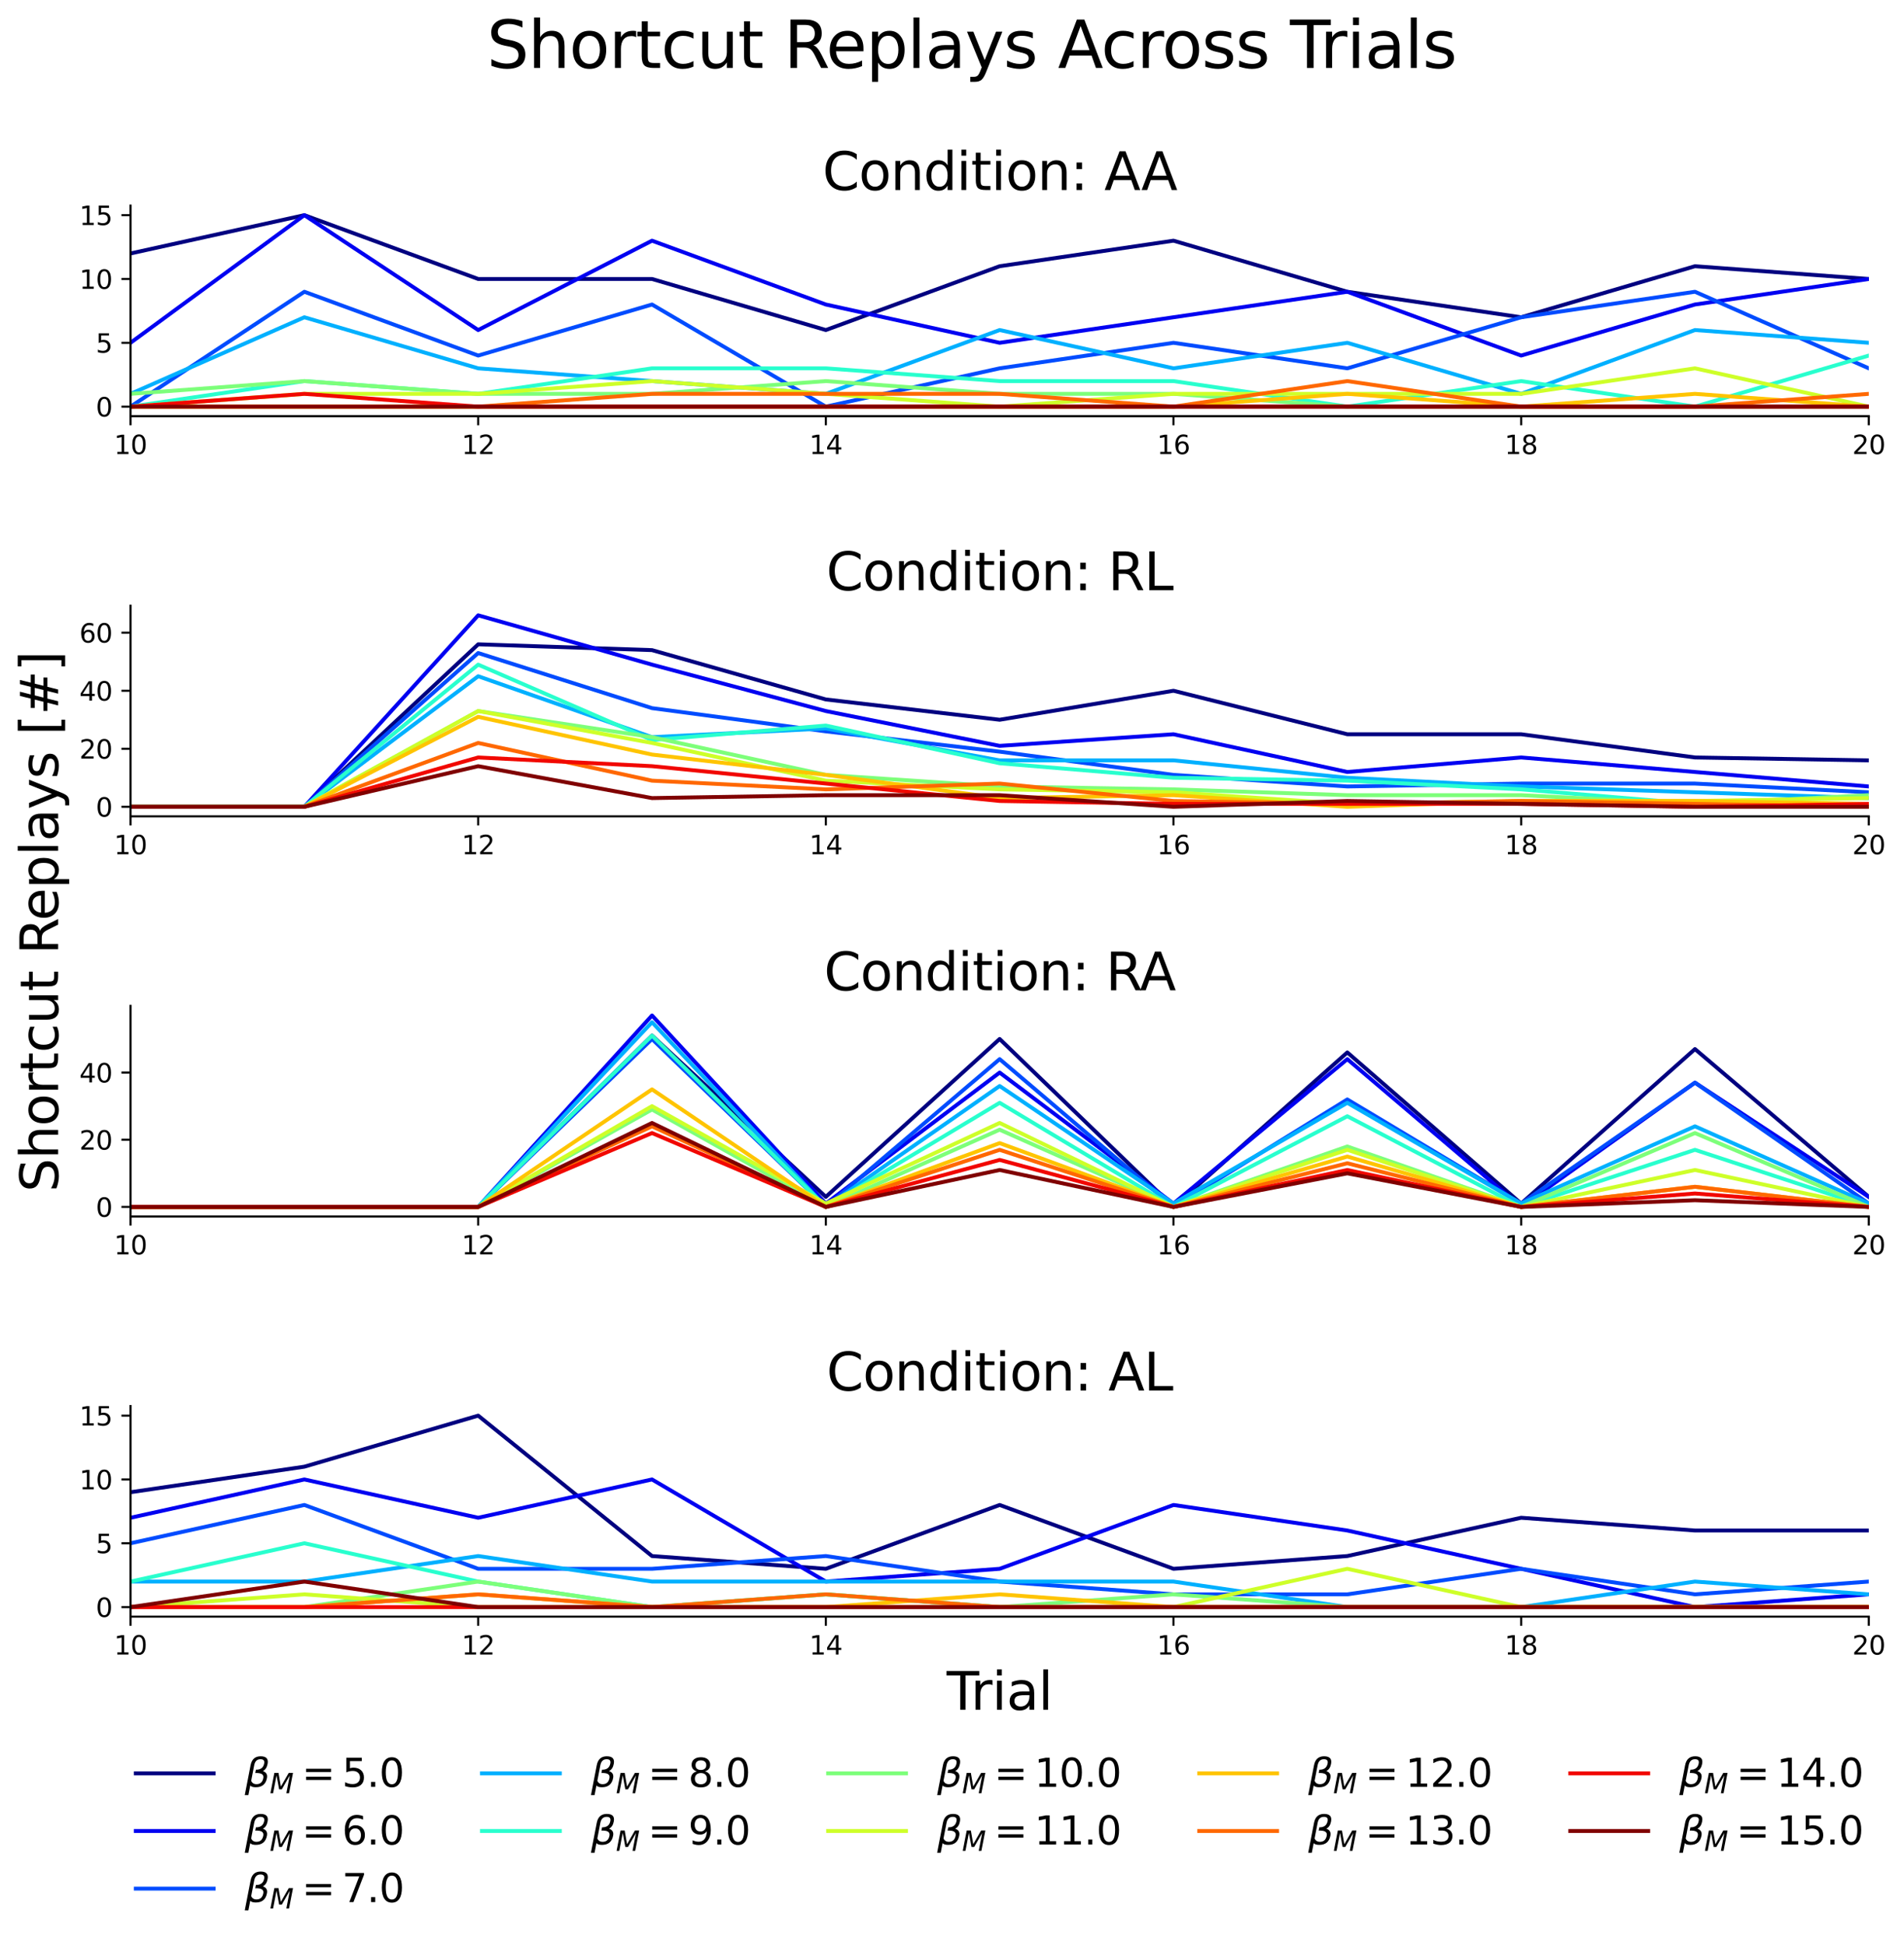 <?xml version="1.0" encoding="utf-8" standalone="no"?>
<!DOCTYPE svg PUBLIC "-//W3C//DTD SVG 1.1//EN"
  "http://www.w3.org/Graphics/SVG/1.1/DTD/svg11.dtd">
<svg height="749.167pt" version="1.1" viewBox="0 0 733.444 749.167" width="733.444pt" xmlns="http://www.w3.org/2000/svg" xmlns:xlink="http://www.w3.org/1999/xlink">
 <defs>
  <style type="text/css">*{stroke-linecap:butt;stroke-linejoin:round;}</style>
 </defs>
 <g id="figure_1">
  <g id="patch_1">
   <path d="M 0 749.167 
L 733.444 749.167 
L 733.444 0 
L 0 0 
z
" style="fill:none;"/>
  </g>
  <g id="axes_1">
   <g id="patch_2">
    <path d="M 50.281 160.334 
L 719.881 160.334 
L 719.881 79.2 
L 50.281 79.2 
z
" style="fill:none;"/>
   </g>
   <g id="matplotlib.axis_1">
    <g id="xtick_1">
     <g id="line2d_1">
      <defs>
       <path d="M 0 0 
L 0 3.5 
" id="m2df0feab0d" style="stroke:#000000;stroke-width:0.8;"/>
      </defs>
      <g>
       <use style="stroke:#000000;stroke-width:0.8;" x="50.281" xlink:href="#m2df0feab0d" y="160.334"/>
      </g>
     </g>
     <g id="text_1">
      <!-- 10 -->
      <g transform="translate(43.919 174.933)scale(0.1 -0.1)">
       <defs>
        <path d="M 794 531 
L 1825 531 
L 1825 4091 
L 703 3866 
L 703 4441 
L 1819 4666 
L 2450 4666 
L 2450 531 
L 3481 531 
L 3481 0 
L 794 0 
L 794 531 
z
" id="DejaVuSans-31" transform="scale(0.016)"/>
        <path d="M 2034 4250 
Q 1547 4250 1301 3770 
Q 1056 3291 1056 2328 
Q 1056 1369 1301 889 
Q 1547 409 2034 409 
Q 2525 409 2770 889 
Q 3016 1369 3016 2328 
Q 3016 3291 2770 3770 
Q 2525 4250 2034 4250 
z
M 2034 4750 
Q 2819 4750 3233 4129 
Q 3647 3509 3647 2328 
Q 3647 1150 3233 529 
Q 2819 -91 2034 -91 
Q 1250 -91 836 529 
Q 422 1150 422 2328 
Q 422 3509 836 4129 
Q 1250 4750 2034 4750 
z
" id="DejaVuSans-30" transform="scale(0.016)"/>
       </defs>
       <use xlink:href="#DejaVuSans-31"/>
       <use x="63.623" xlink:href="#DejaVuSans-30"/>
      </g>
     </g>
    </g>
    <g id="xtick_2">
     <g id="line2d_2">
      <g>
       <use style="stroke:#000000;stroke-width:0.8;" x="184.201" xlink:href="#m2df0feab0d" y="160.334"/>
      </g>
     </g>
     <g id="text_2">
      <!-- 12 -->
      <g transform="translate(177.839 174.933)scale(0.1 -0.1)">
       <defs>
        <path d="M 1228 531 
L 3431 531 
L 3431 0 
L 469 0 
L 469 531 
Q 828 903 1448 1529 
Q 2069 2156 2228 2338 
Q 2531 2678 2651 2914 
Q 2772 3150 2772 3378 
Q 2772 3750 2511 3984 
Q 2250 4219 1831 4219 
Q 1534 4219 1204 4116 
Q 875 4013 500 3803 
L 500 4441 
Q 881 4594 1212 4672 
Q 1544 4750 1819 4750 
Q 2544 4750 2975 4387 
Q 3406 4025 3406 3419 
Q 3406 3131 3298 2873 
Q 3191 2616 2906 2266 
Q 2828 2175 2409 1742 
Q 1991 1309 1228 531 
z
" id="DejaVuSans-32" transform="scale(0.016)"/>
       </defs>
       <use xlink:href="#DejaVuSans-31"/>
       <use x="63.623" xlink:href="#DejaVuSans-32"/>
      </g>
     </g>
    </g>
    <g id="xtick_3">
     <g id="line2d_3">
      <g>
       <use style="stroke:#000000;stroke-width:0.8;" x="318.121" xlink:href="#m2df0feab0d" y="160.334"/>
      </g>
     </g>
     <g id="text_3">
      <!-- 14 -->
      <g transform="translate(311.759 174.933)scale(0.1 -0.1)">
       <defs>
        <path d="M 2419 4116 
L 825 1625 
L 2419 1625 
L 2419 4116 
z
M 2253 4666 
L 3047 4666 
L 3047 1625 
L 3713 1625 
L 3713 1100 
L 3047 1100 
L 3047 0 
L 2419 0 
L 2419 1100 
L 313 1100 
L 313 1709 
L 2253 4666 
z
" id="DejaVuSans-34" transform="scale(0.016)"/>
       </defs>
       <use xlink:href="#DejaVuSans-31"/>
       <use x="63.623" xlink:href="#DejaVuSans-34"/>
      </g>
     </g>
    </g>
    <g id="xtick_4">
     <g id="line2d_4">
      <g>
       <use style="stroke:#000000;stroke-width:0.8;" x="452.041" xlink:href="#m2df0feab0d" y="160.334"/>
      </g>
     </g>
     <g id="text_4">
      <!-- 16 -->
      <g transform="translate(445.679 174.933)scale(0.1 -0.1)">
       <defs>
        <path d="M 2113 2584 
Q 1688 2584 1439 2293 
Q 1191 2003 1191 1497 
Q 1191 994 1439 701 
Q 1688 409 2113 409 
Q 2538 409 2786 701 
Q 3034 994 3034 1497 
Q 3034 2003 2786 2293 
Q 2538 2584 2113 2584 
z
M 3366 4563 
L 3366 3988 
Q 3128 4100 2886 4159 
Q 2644 4219 2406 4219 
Q 1781 4219 1451 3797 
Q 1122 3375 1075 2522 
Q 1259 2794 1537 2939 
Q 1816 3084 2150 3084 
Q 2853 3084 3261 2657 
Q 3669 2231 3669 1497 
Q 3669 778 3244 343 
Q 2819 -91 2113 -91 
Q 1303 -91 875 529 
Q 447 1150 447 2328 
Q 447 3434 972 4092 
Q 1497 4750 2381 4750 
Q 2619 4750 2861 4703 
Q 3103 4656 3366 4563 
z
" id="DejaVuSans-36" transform="scale(0.016)"/>
       </defs>
       <use xlink:href="#DejaVuSans-31"/>
       <use x="63.623" xlink:href="#DejaVuSans-36"/>
      </g>
     </g>
    </g>
    <g id="xtick_5">
     <g id="line2d_5">
      <g>
       <use style="stroke:#000000;stroke-width:0.8;" x="585.961" xlink:href="#m2df0feab0d" y="160.334"/>
      </g>
     </g>
     <g id="text_5">
      <!-- 18 -->
      <g transform="translate(579.599 174.933)scale(0.1 -0.1)">
       <defs>
        <path d="M 2034 2216 
Q 1584 2216 1326 1975 
Q 1069 1734 1069 1313 
Q 1069 891 1326 650 
Q 1584 409 2034 409 
Q 2484 409 2743 651 
Q 3003 894 3003 1313 
Q 3003 1734 2745 1975 
Q 2488 2216 2034 2216 
z
M 1403 2484 
Q 997 2584 770 2862 
Q 544 3141 544 3541 
Q 544 4100 942 4425 
Q 1341 4750 2034 4750 
Q 2731 4750 3128 4425 
Q 3525 4100 3525 3541 
Q 3525 3141 3298 2862 
Q 3072 2584 2669 2484 
Q 3125 2378 3379 2068 
Q 3634 1759 3634 1313 
Q 3634 634 3220 271 
Q 2806 -91 2034 -91 
Q 1263 -91 848 271 
Q 434 634 434 1313 
Q 434 1759 690 2068 
Q 947 2378 1403 2484 
z
M 1172 3481 
Q 1172 3119 1398 2916 
Q 1625 2713 2034 2713 
Q 2441 2713 2670 2916 
Q 2900 3119 2900 3481 
Q 2900 3844 2670 4047 
Q 2441 4250 2034 4250 
Q 1625 4250 1398 4047 
Q 1172 3844 1172 3481 
z
" id="DejaVuSans-38" transform="scale(0.016)"/>
       </defs>
       <use xlink:href="#DejaVuSans-31"/>
       <use x="63.623" xlink:href="#DejaVuSans-38"/>
      </g>
     </g>
    </g>
    <g id="xtick_6">
     <g id="line2d_6">
      <g>
       <use style="stroke:#000000;stroke-width:0.8;" x="719.881" xlink:href="#m2df0feab0d" y="160.334"/>
      </g>
     </g>
     <g id="text_6">
      <!-- 20 -->
      <g transform="translate(713.519 174.933)scale(0.1 -0.1)">
       <use xlink:href="#DejaVuSans-32"/>
       <use x="63.623" xlink:href="#DejaVuSans-30"/>
      </g>
     </g>
    </g>
   </g>
   <g id="matplotlib.axis_2">
    <g id="ytick_1">
     <g id="line2d_7">
      <defs>
       <path d="M 0 0 
L -3.5 0 
" id="mcbfb06db2f" style="stroke:#000000;stroke-width:0.8;"/>
      </defs>
      <g>
       <use style="stroke:#000000;stroke-width:0.8;" x="50.281" xlink:href="#mcbfb06db2f" y="156.646"/>
      </g>
     </g>
     <g id="text_7">
      <!-- 0 -->
      <g transform="translate(36.919 160.446)scale(0.1 -0.1)">
       <use xlink:href="#DejaVuSans-30"/>
      </g>
     </g>
    </g>
    <g id="ytick_2">
     <g id="line2d_8">
      <g>
       <use style="stroke:#000000;stroke-width:0.8;" x="50.281" xlink:href="#mcbfb06db2f" y="132.06"/>
      </g>
     </g>
     <g id="text_8">
      <!-- 5 -->
      <g transform="translate(36.919 135.859)scale(0.1 -0.1)">
       <defs>
        <path d="M 691 4666 
L 3169 4666 
L 3169 4134 
L 1269 4134 
L 1269 2991 
Q 1406 3038 1543 3061 
Q 1681 3084 1819 3084 
Q 2600 3084 3056 2656 
Q 3513 2228 3513 1497 
Q 3513 744 3044 326 
Q 2575 -91 1722 -91 
Q 1428 -91 1123 -41 
Q 819 9 494 109 
L 494 744 
Q 775 591 1075 516 
Q 1375 441 1709 441 
Q 2250 441 2565 725 
Q 2881 1009 2881 1497 
Q 2881 1984 2565 2268 
Q 2250 2553 1709 2553 
Q 1456 2553 1204 2497 
Q 953 2441 691 2322 
L 691 4666 
z
" id="DejaVuSans-35" transform="scale(0.016)"/>
       </defs>
       <use xlink:href="#DejaVuSans-35"/>
      </g>
     </g>
    </g>
    <g id="ytick_3">
     <g id="line2d_9">
      <g>
       <use style="stroke:#000000;stroke-width:0.8;" x="50.281" xlink:href="#mcbfb06db2f" y="107.474"/>
      </g>
     </g>
     <g id="text_9">
      <!-- 10 -->
      <g transform="translate(30.556 111.273)scale(0.1 -0.1)">
       <use xlink:href="#DejaVuSans-31"/>
       <use x="63.623" xlink:href="#DejaVuSans-30"/>
      </g>
     </g>
    </g>
    <g id="ytick_4">
     <g id="line2d_10">
      <g>
       <use style="stroke:#000000;stroke-width:0.8;" x="50.281" xlink:href="#mcbfb06db2f" y="82.888"/>
      </g>
     </g>
     <g id="text_10">
      <!-- 15 -->
      <g transform="translate(30.556 86.687)scale(0.1 -0.1)">
       <use xlink:href="#DejaVuSans-31"/>
       <use x="63.623" xlink:href="#DejaVuSans-35"/>
      </g>
     </g>
    </g>
   </g>
   <g id="line2d_11">
    <path clip-path="url(#p0fa5a85222)" d="M 50.281 97.64 
L 117.241 82.888 
L 184.201 107.474 
L 251.161 107.474 
L 318.121 127.143 
L 385.081 102.557 
L 452.041 92.722 
L 519.001 112.391 
L 585.961 122.226 
L 652.921 102.557 
L 719.881 107.474 
" style="fill:none;stroke:#000080;stroke-linecap:square;stroke-width:1.5;"/>
   </g>
   <g id="line2d_12">
    <path clip-path="url(#p0fa5a85222)" d="M 50.281 132.06 
L 117.241 82.888 
L 184.201 127.143 
L 251.161 92.722 
L 318.121 117.309 
L 385.081 132.06 
L 452.041 122.226 
L 519.001 112.391 
L 585.961 136.977 
L 652.921 117.309 
L 719.881 107.474 
" style="fill:none;stroke:#0000f1;stroke-linecap:square;stroke-width:1.5;"/>
   </g>
   <g id="line2d_13">
    <path clip-path="url(#p0fa5a85222)" d="M 50.281 156.646 
L 117.241 112.391 
L 184.201 136.977 
L 251.161 117.309 
L 318.121 156.646 
L 385.081 141.895 
L 452.041 132.06 
L 519.001 141.895 
L 585.961 122.226 
L 652.921 112.391 
L 719.881 141.895 
" style="fill:none;stroke:#004cff;stroke-linecap:square;stroke-width:1.5;"/>
   </g>
   <g id="line2d_14">
    <path clip-path="url(#p0fa5a85222)" d="M 50.281 151.729 
L 117.241 122.226 
L 184.201 141.895 
L 251.161 146.812 
L 318.121 151.729 
L 385.081 127.143 
L 452.041 141.895 
L 519.001 132.06 
L 585.961 151.729 
L 652.921 127.143 
L 719.881 132.06 
" style="fill:none;stroke:#00b0ff;stroke-linecap:square;stroke-width:1.5;"/>
   </g>
   <g id="line2d_15">
    <path clip-path="url(#p0fa5a85222)" d="M 50.281 156.646 
L 117.241 146.812 
L 184.201 151.729 
L 251.161 141.895 
L 318.121 141.895 
L 385.081 146.812 
L 452.041 146.812 
L 519.001 156.646 
L 585.961 146.812 
L 652.921 156.646 
L 719.881 136.977 
" style="fill:none;stroke:#29ffce;stroke-linecap:square;stroke-width:1.5;"/>
   </g>
   <g id="line2d_16">
    <path clip-path="url(#p0fa5a85222)" d="M 50.281 151.729 
L 117.241 146.812 
L 184.201 151.729 
L 251.161 151.729 
L 318.121 146.812 
L 385.081 151.729 
L 452.041 151.729 
L 519.001 156.646 
L 585.961 156.646 
L 652.921 156.646 
L 719.881 156.646 
" style="fill:none;stroke:#7dff7a;stroke-linecap:square;stroke-width:1.5;"/>
   </g>
   <g id="line2d_17">
    <path clip-path="url(#p0fa5a85222)" d="M 50.281 156.646 
L 117.241 151.729 
L 184.201 151.729 
L 251.161 146.812 
L 318.121 151.729 
L 385.081 156.646 
L 452.041 151.729 
L 519.001 151.729 
L 585.961 151.729 
L 652.921 141.895 
L 719.881 156.646 
" style="fill:none;stroke:#ceff29;stroke-linecap:square;stroke-width:1.5;"/>
   </g>
   <g id="line2d_18">
    <path clip-path="url(#p0fa5a85222)" d="M 50.281 156.646 
L 117.241 156.646 
L 184.201 156.646 
L 251.161 156.646 
L 318.121 156.646 
L 385.081 156.646 
L 452.041 156.646 
L 519.001 151.729 
L 585.961 156.646 
L 652.921 151.729 
L 719.881 156.646 
" style="fill:none;stroke:#ffc400;stroke-linecap:square;stroke-width:1.5;"/>
   </g>
   <g id="line2d_19">
    <path clip-path="url(#p0fa5a85222)" d="M 50.281 156.646 
L 117.241 156.646 
L 184.201 156.646 
L 251.161 151.729 
L 318.121 151.729 
L 385.081 151.729 
L 452.041 156.646 
L 519.001 146.812 
L 585.961 156.646 
L 652.921 156.646 
L 719.881 151.729 
" style="fill:none;stroke:#ff6800;stroke-linecap:square;stroke-width:1.5;"/>
   </g>
   <g id="line2d_20">
    <path clip-path="url(#p0fa5a85222)" d="M 50.281 156.646 
L 117.241 151.729 
L 184.201 156.646 
L 251.161 156.646 
L 318.121 156.646 
L 385.081 156.646 
L 452.041 156.646 
L 519.001 156.646 
L 585.961 156.646 
L 652.921 156.646 
L 719.881 156.646 
" style="fill:none;stroke:#f10800;stroke-linecap:square;stroke-width:1.5;"/>
   </g>
   <g id="line2d_21">
    <path clip-path="url(#p0fa5a85222)" d="M 50.281 156.646 
L 117.241 156.646 
L 184.201 156.646 
L 251.161 156.646 
L 318.121 156.646 
L 385.081 156.646 
L 452.041 156.646 
L 519.001 156.646 
L 585.961 156.646 
L 652.921 156.646 
L 719.881 156.646 
" style="fill:none;stroke:#800000;stroke-linecap:square;stroke-width:1.5;"/>
   </g>
   <g id="patch_3">
    <path d="M 50.281 160.334 
L 50.281 79.2 
" style="fill:none;stroke:#000000;stroke-linecap:square;stroke-linejoin:miter;stroke-width:0.8;"/>
   </g>
   <g id="patch_4">
    <path d="M 50.281 160.334 
L 719.881 160.334 
" style="fill:none;stroke:#000000;stroke-linecap:square;stroke-linejoin:miter;stroke-width:0.8;"/>
   </g>
   <g id="text_11">
    <!-- Condition: AA -->
    <g transform="translate(316.858 73.2)scale(0.2 -0.2)">
     <defs>
      <path d="M 4122 4306 
L 4122 3641 
Q 3803 3938 3442 4084 
Q 3081 4231 2675 4231 
Q 1875 4231 1450 3742 
Q 1025 3253 1025 2328 
Q 1025 1406 1450 917 
Q 1875 428 2675 428 
Q 3081 428 3442 575 
Q 3803 722 4122 1019 
L 4122 359 
Q 3791 134 3420 21 
Q 3050 -91 2638 -91 
Q 1578 -91 968 557 
Q 359 1206 359 2328 
Q 359 3453 968 4101 
Q 1578 4750 2638 4750 
Q 3056 4750 3426 4639 
Q 3797 4528 4122 4306 
z
" id="DejaVuSans-43" transform="scale(0.016)"/>
      <path d="M 1959 3097 
Q 1497 3097 1228 2736 
Q 959 2375 959 1747 
Q 959 1119 1226 758 
Q 1494 397 1959 397 
Q 2419 397 2687 759 
Q 2956 1122 2956 1747 
Q 2956 2369 2687 2733 
Q 2419 3097 1959 3097 
z
M 1959 3584 
Q 2709 3584 3137 3096 
Q 3566 2609 3566 1747 
Q 3566 888 3137 398 
Q 2709 -91 1959 -91 
Q 1206 -91 779 398 
Q 353 888 353 1747 
Q 353 2609 779 3096 
Q 1206 3584 1959 3584 
z
" id="DejaVuSans-6f" transform="scale(0.016)"/>
      <path d="M 3513 2113 
L 3513 0 
L 2938 0 
L 2938 2094 
Q 2938 2591 2744 2837 
Q 2550 3084 2163 3084 
Q 1697 3084 1428 2787 
Q 1159 2491 1159 1978 
L 1159 0 
L 581 0 
L 581 3500 
L 1159 3500 
L 1159 2956 
Q 1366 3272 1645 3428 
Q 1925 3584 2291 3584 
Q 2894 3584 3203 3211 
Q 3513 2838 3513 2113 
z
" id="DejaVuSans-6e" transform="scale(0.016)"/>
      <path d="M 2906 2969 
L 2906 4863 
L 3481 4863 
L 3481 0 
L 2906 0 
L 2906 525 
Q 2725 213 2448 61 
Q 2172 -91 1784 -91 
Q 1150 -91 751 415 
Q 353 922 353 1747 
Q 353 2572 751 3078 
Q 1150 3584 1784 3584 
Q 2172 3584 2448 3432 
Q 2725 3281 2906 2969 
z
M 947 1747 
Q 947 1113 1208 752 
Q 1469 391 1925 391 
Q 2381 391 2643 752 
Q 2906 1113 2906 1747 
Q 2906 2381 2643 2742 
Q 2381 3103 1925 3103 
Q 1469 3103 1208 2742 
Q 947 2381 947 1747 
z
" id="DejaVuSans-64" transform="scale(0.016)"/>
      <path d="M 603 3500 
L 1178 3500 
L 1178 0 
L 603 0 
L 603 3500 
z
M 603 4863 
L 1178 4863 
L 1178 4134 
L 603 4134 
L 603 4863 
z
" id="DejaVuSans-69" transform="scale(0.016)"/>
      <path d="M 1172 4494 
L 1172 3500 
L 2356 3500 
L 2356 3053 
L 1172 3053 
L 1172 1153 
Q 1172 725 1289 603 
Q 1406 481 1766 481 
L 2356 481 
L 2356 0 
L 1766 0 
Q 1100 0 847 248 
Q 594 497 594 1153 
L 594 3053 
L 172 3053 
L 172 3500 
L 594 3500 
L 594 4494 
L 1172 4494 
z
" id="DejaVuSans-74" transform="scale(0.016)"/>
      <path d="M 750 794 
L 1409 794 
L 1409 0 
L 750 0 
L 750 794 
z
M 750 3309 
L 1409 3309 
L 1409 2516 
L 750 2516 
L 750 3309 
z
" id="DejaVuSans-3a" transform="scale(0.016)"/>
      <path id="DejaVuSans-20" transform="scale(0.016)"/>
      <path d="M 2188 4044 
L 1331 1722 
L 3047 1722 
L 2188 4044 
z
M 1831 4666 
L 2547 4666 
L 4325 0 
L 3669 0 
L 3244 1197 
L 1141 1197 
L 716 0 
L 50 0 
L 1831 4666 
z
" id="DejaVuSans-41" transform="scale(0.016)"/>
     </defs>
     <use xlink:href="#DejaVuSans-43"/>
     <use x="69.824" xlink:href="#DejaVuSans-6f"/>
     <use x="131.006" xlink:href="#DejaVuSans-6e"/>
     <use x="194.385" xlink:href="#DejaVuSans-64"/>
     <use x="257.861" xlink:href="#DejaVuSans-69"/>
     <use x="285.645" xlink:href="#DejaVuSans-74"/>
     <use x="324.854" xlink:href="#DejaVuSans-69"/>
     <use x="352.637" xlink:href="#DejaVuSans-6f"/>
     <use x="413.818" xlink:href="#DejaVuSans-6e"/>
     <use x="477.197" xlink:href="#DejaVuSans-3a"/>
     <use x="510.889" xlink:href="#DejaVuSans-20"/>
     <use x="542.676" xlink:href="#DejaVuSans-41"/>
     <use x="613.834" xlink:href="#DejaVuSans-41"/>
    </g>
   </g>
  </g>
  <g id="axes_2">
   <g id="patch_5">
    <path d="M 50.281 314.49 
L 719.881 314.49 
L 719.881 233.355 
L 50.281 233.355 
z
" style="fill:none;"/>
   </g>
   <g id="matplotlib.axis_3">
    <g id="xtick_7">
     <g id="line2d_22">
      <g>
       <use style="stroke:#000000;stroke-width:0.8;" x="50.281" xlink:href="#m2df0feab0d" y="314.49"/>
      </g>
     </g>
     <g id="text_12">
      <!-- 10 -->
      <g transform="translate(43.919 329.088)scale(0.1 -0.1)">
       <use xlink:href="#DejaVuSans-31"/>
       <use x="63.623" xlink:href="#DejaVuSans-30"/>
      </g>
     </g>
    </g>
    <g id="xtick_8">
     <g id="line2d_23">
      <g>
       <use style="stroke:#000000;stroke-width:0.8;" x="184.201" xlink:href="#m2df0feab0d" y="314.49"/>
      </g>
     </g>
     <g id="text_13">
      <!-- 12 -->
      <g transform="translate(177.839 329.088)scale(0.1 -0.1)">
       <use xlink:href="#DejaVuSans-31"/>
       <use x="63.623" xlink:href="#DejaVuSans-32"/>
      </g>
     </g>
    </g>
    <g id="xtick_9">
     <g id="line2d_24">
      <g>
       <use style="stroke:#000000;stroke-width:0.8;" x="318.121" xlink:href="#m2df0feab0d" y="314.49"/>
      </g>
     </g>
     <g id="text_14">
      <!-- 14 -->
      <g transform="translate(311.759 329.088)scale(0.1 -0.1)">
       <use xlink:href="#DejaVuSans-31"/>
       <use x="63.623" xlink:href="#DejaVuSans-34"/>
      </g>
     </g>
    </g>
    <g id="xtick_10">
     <g id="line2d_25">
      <g>
       <use style="stroke:#000000;stroke-width:0.8;" x="452.041" xlink:href="#m2df0feab0d" y="314.49"/>
      </g>
     </g>
     <g id="text_15">
      <!-- 16 -->
      <g transform="translate(445.679 329.088)scale(0.1 -0.1)">
       <use xlink:href="#DejaVuSans-31"/>
       <use x="63.623" xlink:href="#DejaVuSans-36"/>
      </g>
     </g>
    </g>
    <g id="xtick_11">
     <g id="line2d_26">
      <g>
       <use style="stroke:#000000;stroke-width:0.8;" x="585.961" xlink:href="#m2df0feab0d" y="314.49"/>
      </g>
     </g>
     <g id="text_16">
      <!-- 18 -->
      <g transform="translate(579.599 329.088)scale(0.1 -0.1)">
       <use xlink:href="#DejaVuSans-31"/>
       <use x="63.623" xlink:href="#DejaVuSans-38"/>
      </g>
     </g>
    </g>
    <g id="xtick_12">
     <g id="line2d_27">
      <g>
       <use style="stroke:#000000;stroke-width:0.8;" x="719.881" xlink:href="#m2df0feab0d" y="314.49"/>
      </g>
     </g>
     <g id="text_17">
      <!-- 20 -->
      <g transform="translate(713.519 329.088)scale(0.1 -0.1)">
       <use xlink:href="#DejaVuSans-32"/>
       <use x="63.623" xlink:href="#DejaVuSans-30"/>
      </g>
     </g>
    </g>
   </g>
   <g id="matplotlib.axis_4">
    <g id="ytick_5">
     <g id="line2d_28">
      <g>
       <use style="stroke:#000000;stroke-width:0.8;" x="50.281" xlink:href="#mcbfb06db2f" y="310.802"/>
      </g>
     </g>
     <g id="text_18">
      <!-- 0 -->
      <g transform="translate(36.919 314.601)scale(0.1 -0.1)">
       <use xlink:href="#DejaVuSans-30"/>
      </g>
     </g>
    </g>
    <g id="ytick_6">
     <g id="line2d_29">
      <g>
       <use style="stroke:#000000;stroke-width:0.8;" x="50.281" xlink:href="#mcbfb06db2f" y="288.451"/>
      </g>
     </g>
     <g id="text_19">
      <!-- 20 -->
      <g transform="translate(30.556 292.25)scale(0.1 -0.1)">
       <use xlink:href="#DejaVuSans-32"/>
       <use x="63.623" xlink:href="#DejaVuSans-30"/>
      </g>
     </g>
    </g>
    <g id="ytick_7">
     <g id="line2d_30">
      <g>
       <use style="stroke:#000000;stroke-width:0.8;" x="50.281" xlink:href="#mcbfb06db2f" y="266.1"/>
      </g>
     </g>
     <g id="text_20">
      <!-- 40 -->
      <g transform="translate(30.556 269.899)scale(0.1 -0.1)">
       <use xlink:href="#DejaVuSans-34"/>
       <use x="63.623" xlink:href="#DejaVuSans-30"/>
      </g>
     </g>
    </g>
    <g id="ytick_8">
     <g id="line2d_31">
      <g>
       <use style="stroke:#000000;stroke-width:0.8;" x="50.281" xlink:href="#mcbfb06db2f" y="243.748"/>
      </g>
     </g>
     <g id="text_21">
      <!-- 60 -->
      <g transform="translate(30.556 247.548)scale(0.1 -0.1)">
       <use xlink:href="#DejaVuSans-36"/>
       <use x="63.623" xlink:href="#DejaVuSans-30"/>
      </g>
     </g>
    </g>
    <g id="text_22">
     <!-- Shortcut Replays [#] -->
     <g transform="translate(22.397 459.222)rotate(-90)scale(0.2 -0.2)">
      <defs>
       <path d="M 3425 4513 
L 3425 3897 
Q 3066 4069 2747 4153 
Q 2428 4238 2131 4238 
Q 1616 4238 1336 4038 
Q 1056 3838 1056 3469 
Q 1056 3159 1242 3001 
Q 1428 2844 1947 2747 
L 2328 2669 
Q 3034 2534 3370 2195 
Q 3706 1856 3706 1288 
Q 3706 609 3251 259 
Q 2797 -91 1919 -91 
Q 1588 -91 1214 -16 
Q 841 59 441 206 
L 441 856 
Q 825 641 1194 531 
Q 1563 422 1919 422 
Q 2459 422 2753 634 
Q 3047 847 3047 1241 
Q 3047 1584 2836 1778 
Q 2625 1972 2144 2069 
L 1759 2144 
Q 1053 2284 737 2584 
Q 422 2884 422 3419 
Q 422 4038 858 4394 
Q 1294 4750 2059 4750 
Q 2388 4750 2728 4690 
Q 3069 4631 3425 4513 
z
" id="DejaVuSans-53" transform="scale(0.016)"/>
       <path d="M 3513 2113 
L 3513 0 
L 2938 0 
L 2938 2094 
Q 2938 2591 2744 2837 
Q 2550 3084 2163 3084 
Q 1697 3084 1428 2787 
Q 1159 2491 1159 1978 
L 1159 0 
L 581 0 
L 581 4863 
L 1159 4863 
L 1159 2956 
Q 1366 3272 1645 3428 
Q 1925 3584 2291 3584 
Q 2894 3584 3203 3211 
Q 3513 2838 3513 2113 
z
" id="DejaVuSans-68" transform="scale(0.016)"/>
       <path d="M 2631 2963 
Q 2534 3019 2420 3045 
Q 2306 3072 2169 3072 
Q 1681 3072 1420 2755 
Q 1159 2438 1159 1844 
L 1159 0 
L 581 0 
L 581 3500 
L 1159 3500 
L 1159 2956 
Q 1341 3275 1631 3429 
Q 1922 3584 2338 3584 
Q 2397 3584 2469 3576 
Q 2541 3569 2628 3553 
L 2631 2963 
z
" id="DejaVuSans-72" transform="scale(0.016)"/>
       <path d="M 3122 3366 
L 3122 2828 
Q 2878 2963 2633 3030 
Q 2388 3097 2138 3097 
Q 1578 3097 1268 2742 
Q 959 2388 959 1747 
Q 959 1106 1268 751 
Q 1578 397 2138 397 
Q 2388 397 2633 464 
Q 2878 531 3122 666 
L 3122 134 
Q 2881 22 2623 -34 
Q 2366 -91 2075 -91 
Q 1284 -91 818 406 
Q 353 903 353 1747 
Q 353 2603 823 3093 
Q 1294 3584 2113 3584 
Q 2378 3584 2631 3529 
Q 2884 3475 3122 3366 
z
" id="DejaVuSans-63" transform="scale(0.016)"/>
       <path d="M 544 1381 
L 544 3500 
L 1119 3500 
L 1119 1403 
Q 1119 906 1312 657 
Q 1506 409 1894 409 
Q 2359 409 2629 706 
Q 2900 1003 2900 1516 
L 2900 3500 
L 3475 3500 
L 3475 0 
L 2900 0 
L 2900 538 
Q 2691 219 2414 64 
Q 2138 -91 1772 -91 
Q 1169 -91 856 284 
Q 544 659 544 1381 
z
M 1991 3584 
L 1991 3584 
z
" id="DejaVuSans-75" transform="scale(0.016)"/>
       <path d="M 2841 2188 
Q 3044 2119 3236 1894 
Q 3428 1669 3622 1275 
L 4263 0 
L 3584 0 
L 2988 1197 
Q 2756 1666 2539 1819 
Q 2322 1972 1947 1972 
L 1259 1972 
L 1259 0 
L 628 0 
L 628 4666 
L 2053 4666 
Q 2853 4666 3247 4331 
Q 3641 3997 3641 3322 
Q 3641 2881 3436 2590 
Q 3231 2300 2841 2188 
z
M 1259 4147 
L 1259 2491 
L 2053 2491 
Q 2509 2491 2742 2702 
Q 2975 2913 2975 3322 
Q 2975 3731 2742 3939 
Q 2509 4147 2053 4147 
L 1259 4147 
z
" id="DejaVuSans-52" transform="scale(0.016)"/>
       <path d="M 3597 1894 
L 3597 1613 
L 953 1613 
Q 991 1019 1311 708 
Q 1631 397 2203 397 
Q 2534 397 2845 478 
Q 3156 559 3463 722 
L 3463 178 
Q 3153 47 2828 -22 
Q 2503 -91 2169 -91 
Q 1331 -91 842 396 
Q 353 884 353 1716 
Q 353 2575 817 3079 
Q 1281 3584 2069 3584 
Q 2775 3584 3186 3129 
Q 3597 2675 3597 1894 
z
M 3022 2063 
Q 3016 2534 2758 2815 
Q 2500 3097 2075 3097 
Q 1594 3097 1305 2825 
Q 1016 2553 972 2059 
L 3022 2063 
z
" id="DejaVuSans-65" transform="scale(0.016)"/>
       <path d="M 1159 525 
L 1159 -1331 
L 581 -1331 
L 581 3500 
L 1159 3500 
L 1159 2969 
Q 1341 3281 1617 3432 
Q 1894 3584 2278 3584 
Q 2916 3584 3314 3078 
Q 3713 2572 3713 1747 
Q 3713 922 3314 415 
Q 2916 -91 2278 -91 
Q 1894 -91 1617 61 
Q 1341 213 1159 525 
z
M 3116 1747 
Q 3116 2381 2855 2742 
Q 2594 3103 2138 3103 
Q 1681 3103 1420 2742 
Q 1159 2381 1159 1747 
Q 1159 1113 1420 752 
Q 1681 391 2138 391 
Q 2594 391 2855 752 
Q 3116 1113 3116 1747 
z
" id="DejaVuSans-70" transform="scale(0.016)"/>
       <path d="M 603 4863 
L 1178 4863 
L 1178 0 
L 603 0 
L 603 4863 
z
" id="DejaVuSans-6c" transform="scale(0.016)"/>
       <path d="M 2194 1759 
Q 1497 1759 1228 1600 
Q 959 1441 959 1056 
Q 959 750 1161 570 
Q 1363 391 1709 391 
Q 2188 391 2477 730 
Q 2766 1069 2766 1631 
L 2766 1759 
L 2194 1759 
z
M 3341 1997 
L 3341 0 
L 2766 0 
L 2766 531 
Q 2569 213 2275 61 
Q 1981 -91 1556 -91 
Q 1019 -91 701 211 
Q 384 513 384 1019 
Q 384 1609 779 1909 
Q 1175 2209 1959 2209 
L 2766 2209 
L 2766 2266 
Q 2766 2663 2505 2880 
Q 2244 3097 1772 3097 
Q 1472 3097 1187 3025 
Q 903 2953 641 2809 
L 641 3341 
Q 956 3463 1253 3523 
Q 1550 3584 1831 3584 
Q 2591 3584 2966 3190 
Q 3341 2797 3341 1997 
z
" id="DejaVuSans-61" transform="scale(0.016)"/>
       <path d="M 2059 -325 
Q 1816 -950 1584 -1140 
Q 1353 -1331 966 -1331 
L 506 -1331 
L 506 -850 
L 844 -850 
Q 1081 -850 1212 -737 
Q 1344 -625 1503 -206 
L 1606 56 
L 191 3500 
L 800 3500 
L 1894 763 
L 2988 3500 
L 3597 3500 
L 2059 -325 
z
" id="DejaVuSans-79" transform="scale(0.016)"/>
       <path d="M 2834 3397 
L 2834 2853 
Q 2591 2978 2328 3040 
Q 2066 3103 1784 3103 
Q 1356 3103 1142 2972 
Q 928 2841 928 2578 
Q 928 2378 1081 2264 
Q 1234 2150 1697 2047 
L 1894 2003 
Q 2506 1872 2764 1633 
Q 3022 1394 3022 966 
Q 3022 478 2636 193 
Q 2250 -91 1575 -91 
Q 1294 -91 989 -36 
Q 684 19 347 128 
L 347 722 
Q 666 556 975 473 
Q 1284 391 1588 391 
Q 1994 391 2212 530 
Q 2431 669 2431 922 
Q 2431 1156 2273 1281 
Q 2116 1406 1581 1522 
L 1381 1569 
Q 847 1681 609 1914 
Q 372 2147 372 2553 
Q 372 3047 722 3315 
Q 1072 3584 1716 3584 
Q 2034 3584 2315 3537 
Q 2597 3491 2834 3397 
z
" id="DejaVuSans-73" transform="scale(0.016)"/>
       <path d="M 550 4863 
L 1875 4863 
L 1875 4416 
L 1125 4416 
L 1125 -397 
L 1875 -397 
L 1875 -844 
L 550 -844 
L 550 4863 
z
" id="DejaVuSans-5b" transform="scale(0.016)"/>
       <path d="M 3272 2816 
L 2363 2816 
L 2100 1772 
L 3016 1772 
L 3272 2816 
z
M 2803 4594 
L 2478 3297 
L 3391 3297 
L 3719 4594 
L 4219 4594 
L 3897 3297 
L 4872 3297 
L 4872 2816 
L 3775 2816 
L 3519 1772 
L 4513 1772 
L 4513 1294 
L 3397 1294 
L 3072 0 
L 2572 0 
L 2894 1294 
L 1978 1294 
L 1656 0 
L 1153 0 
L 1478 1294 
L 494 1294 
L 494 1772 
L 1594 1772 
L 1856 2816 
L 850 2816 
L 850 3297 
L 1978 3297 
L 2297 4594 
L 2803 4594 
z
" id="DejaVuSans-23" transform="scale(0.016)"/>
       <path d="M 1947 4863 
L 1947 -844 
L 622 -844 
L 622 -397 
L 1369 -397 
L 1369 4416 
L 622 4416 
L 622 4863 
L 1947 4863 
z
" id="DejaVuSans-5d" transform="scale(0.016)"/>
      </defs>
      <use xlink:href="#DejaVuSans-53"/>
      <use x="63.477" xlink:href="#DejaVuSans-68"/>
      <use x="126.855" xlink:href="#DejaVuSans-6f"/>
      <use x="188.037" xlink:href="#DejaVuSans-72"/>
      <use x="229.15" xlink:href="#DejaVuSans-74"/>
      <use x="268.359" xlink:href="#DejaVuSans-63"/>
      <use x="323.34" xlink:href="#DejaVuSans-75"/>
      <use x="386.719" xlink:href="#DejaVuSans-74"/>
      <use x="425.928" xlink:href="#DejaVuSans-20"/>
      <use x="457.715" xlink:href="#DejaVuSans-52"/>
      <use x="522.697" xlink:href="#DejaVuSans-65"/>
      <use x="584.221" xlink:href="#DejaVuSans-70"/>
      <use x="647.697" xlink:href="#DejaVuSans-6c"/>
      <use x="675.48" xlink:href="#DejaVuSans-61"/>
      <use x="736.76" xlink:href="#DejaVuSans-79"/>
      <use x="795.939" xlink:href="#DejaVuSans-73"/>
      <use x="848.039" xlink:href="#DejaVuSans-20"/>
      <use x="879.826" xlink:href="#DejaVuSans-5b"/>
      <use x="918.84" xlink:href="#DejaVuSans-23"/>
      <use x="1002.629" xlink:href="#DejaVuSans-5d"/>
     </g>
    </g>
   </g>
   <g id="line2d_32">
    <path clip-path="url(#p816c58da08)" d="M 50.281 310.802 
L 117.241 310.802 
L 184.201 248.219 
L 251.161 250.454 
L 318.121 269.452 
L 385.081 277.275 
L 452.041 266.1 
L 519.001 282.863 
L 585.961 282.863 
L 652.921 291.803 
L 719.881 292.921 
" style="fill:none;stroke:#000080;stroke-linecap:square;stroke-width:1.5;"/>
   </g>
   <g id="line2d_33">
    <path clip-path="url(#p816c58da08)" d="M 50.281 310.802 
L 117.241 310.802 
L 184.201 237.043 
L 251.161 256.042 
L 318.121 273.922 
L 385.081 287.333 
L 452.041 282.863 
L 519.001 297.391 
L 585.961 291.803 
L 652.921 297.391 
L 719.881 302.979 
" style="fill:none;stroke:#0000f1;stroke-linecap:square;stroke-width:1.5;"/>
   </g>
   <g id="line2d_34">
    <path clip-path="url(#p816c58da08)" d="M 50.281 310.802 
L 117.241 310.802 
L 184.201 251.571 
L 251.161 272.805 
L 318.121 281.745 
L 385.081 289.568 
L 452.041 298.509 
L 519.001 302.979 
L 585.961 301.861 
L 652.921 301.861 
L 719.881 305.214 
" style="fill:none;stroke:#004cff;stroke-linecap:square;stroke-width:1.5;"/>
   </g>
   <g id="line2d_35">
    <path clip-path="url(#p816c58da08)" d="M 50.281 310.802 
L 117.241 310.802 
L 184.201 260.512 
L 251.161 283.98 
L 318.121 280.628 
L 385.081 292.921 
L 452.041 292.921 
L 519.001 299.626 
L 585.961 302.979 
L 652.921 305.214 
L 719.881 307.449 
" style="fill:none;stroke:#00b0ff;stroke-linecap:square;stroke-width:1.5;"/>
   </g>
   <g id="line2d_36">
    <path clip-path="url(#p816c58da08)" d="M 50.281 310.802 
L 117.241 310.802 
L 184.201 256.042 
L 251.161 285.098 
L 318.121 279.51 
L 385.081 294.038 
L 452.041 299.626 
L 519.001 300.744 
L 585.961 304.096 
L 652.921 309.684 
L 719.881 310.802 
" style="fill:none;stroke:#29ffce;stroke-linecap:square;stroke-width:1.5;"/>
   </g>
   <g id="line2d_37">
    <path clip-path="url(#p816c58da08)" d="M 50.281 310.802 
L 117.241 310.802 
L 184.201 273.922 
L 251.161 283.98 
L 318.121 298.509 
L 385.081 302.979 
L 452.041 304.096 
L 519.001 306.331 
L 585.961 306.331 
L 652.921 309.684 
L 719.881 306.331 
" style="fill:none;stroke:#7dff7a;stroke-linecap:square;stroke-width:1.5;"/>
   </g>
   <g id="line2d_38">
    <path clip-path="url(#p816c58da08)" d="M 50.281 310.802 
L 117.241 310.802 
L 184.201 273.922 
L 251.161 286.215 
L 318.121 300.744 
L 385.081 304.096 
L 452.041 305.214 
L 519.001 309.684 
L 585.961 308.567 
L 652.921 308.567 
L 719.881 307.449 
" style="fill:none;stroke:#ceff29;stroke-linecap:square;stroke-width:1.5;"/>
   </g>
   <g id="line2d_39">
    <path clip-path="url(#p816c58da08)" d="M 50.281 310.802 
L 117.241 310.802 
L 184.201 276.157 
L 251.161 290.686 
L 318.121 298.509 
L 385.081 307.449 
L 452.041 306.331 
L 519.001 310.802 
L 585.961 308.567 
L 652.921 308.567 
L 719.881 309.684 
" style="fill:none;stroke:#ffc400;stroke-linecap:square;stroke-width:1.5;"/>
   </g>
   <g id="line2d_40">
    <path clip-path="url(#p816c58da08)" d="M 50.281 310.802 
L 117.241 310.802 
L 184.201 286.215 
L 251.161 300.744 
L 318.121 304.096 
L 385.081 301.861 
L 452.041 308.567 
L 519.001 309.684 
L 585.961 308.567 
L 652.921 309.684 
L 719.881 310.802 
" style="fill:none;stroke:#ff6800;stroke-linecap:square;stroke-width:1.5;"/>
   </g>
   <g id="line2d_41">
    <path clip-path="url(#p816c58da08)" d="M 50.281 310.802 
L 117.241 310.802 
L 184.201 291.803 
L 251.161 295.156 
L 318.121 301.861 
L 385.081 308.567 
L 452.041 309.684 
L 519.001 309.684 
L 585.961 309.684 
L 652.921 310.802 
L 719.881 309.684 
" style="fill:none;stroke:#f10800;stroke-linecap:square;stroke-width:1.5;"/>
   </g>
   <g id="line2d_42">
    <path clip-path="url(#p816c58da08)" d="M 50.281 310.802 
L 117.241 310.802 
L 184.201 295.156 
L 251.161 307.449 
L 318.121 306.331 
L 385.081 306.331 
L 452.041 310.802 
L 519.001 308.567 
L 585.961 309.684 
L 652.921 310.802 
L 719.881 310.802 
" style="fill:none;stroke:#800000;stroke-linecap:square;stroke-width:1.5;"/>
   </g>
   <g id="patch_6">
    <path d="M 50.281 314.49 
L 50.281 233.355 
" style="fill:none;stroke:#000000;stroke-linecap:square;stroke-linejoin:miter;stroke-width:0.8;"/>
   </g>
   <g id="patch_7">
    <path d="M 50.281 314.49 
L 719.881 314.49 
" style="fill:none;stroke:#000000;stroke-linecap:square;stroke-linejoin:miter;stroke-width:0.8;"/>
   </g>
   <g id="text_23">
    <!-- Condition: RL -->
    <g transform="translate(318.294 227.355)scale(0.2 -0.2)">
     <defs>
      <path d="M 628 4666 
L 1259 4666 
L 1259 531 
L 3531 531 
L 3531 0 
L 628 0 
L 628 4666 
z
" id="DejaVuSans-4c" transform="scale(0.016)"/>
     </defs>
     <use xlink:href="#DejaVuSans-43"/>
     <use x="69.824" xlink:href="#DejaVuSans-6f"/>
     <use x="131.006" xlink:href="#DejaVuSans-6e"/>
     <use x="194.385" xlink:href="#DejaVuSans-64"/>
     <use x="257.861" xlink:href="#DejaVuSans-69"/>
     <use x="285.645" xlink:href="#DejaVuSans-74"/>
     <use x="324.854" xlink:href="#DejaVuSans-69"/>
     <use x="352.637" xlink:href="#DejaVuSans-6f"/>
     <use x="413.818" xlink:href="#DejaVuSans-6e"/>
     <use x="477.197" xlink:href="#DejaVuSans-3a"/>
     <use x="510.889" xlink:href="#DejaVuSans-20"/>
     <use x="542.676" xlink:href="#DejaVuSans-52"/>
     <use x="612.158" xlink:href="#DejaVuSans-4c"/>
    </g>
   </g>
  </g>
  <g id="axes_3">
   <g id="patch_8">
    <path d="M 50.281 468.645 
L 719.881 468.645 
L 719.881 387.51 
L 50.281 387.51 
z
" style="fill:none;"/>
   </g>
   <g id="matplotlib.axis_5">
    <g id="xtick_13">
     <g id="line2d_43">
      <g>
       <use style="stroke:#000000;stroke-width:0.8;" x="50.281" xlink:href="#m2df0feab0d" y="468.645"/>
      </g>
     </g>
     <g id="text_24">
      <!-- 10 -->
      <g transform="translate(43.919 483.243)scale(0.1 -0.1)">
       <use xlink:href="#DejaVuSans-31"/>
       <use x="63.623" xlink:href="#DejaVuSans-30"/>
      </g>
     </g>
    </g>
    <g id="xtick_14">
     <g id="line2d_44">
      <g>
       <use style="stroke:#000000;stroke-width:0.8;" x="184.201" xlink:href="#m2df0feab0d" y="468.645"/>
      </g>
     </g>
     <g id="text_25">
      <!-- 12 -->
      <g transform="translate(177.839 483.243)scale(0.1 -0.1)">
       <use xlink:href="#DejaVuSans-31"/>
       <use x="63.623" xlink:href="#DejaVuSans-32"/>
      </g>
     </g>
    </g>
    <g id="xtick_15">
     <g id="line2d_45">
      <g>
       <use style="stroke:#000000;stroke-width:0.8;" x="318.121" xlink:href="#m2df0feab0d" y="468.645"/>
      </g>
     </g>
     <g id="text_26">
      <!-- 14 -->
      <g transform="translate(311.759 483.243)scale(0.1 -0.1)">
       <use xlink:href="#DejaVuSans-31"/>
       <use x="63.623" xlink:href="#DejaVuSans-34"/>
      </g>
     </g>
    </g>
    <g id="xtick_16">
     <g id="line2d_46">
      <g>
       <use style="stroke:#000000;stroke-width:0.8;" x="452.041" xlink:href="#m2df0feab0d" y="468.645"/>
      </g>
     </g>
     <g id="text_27">
      <!-- 16 -->
      <g transform="translate(445.679 483.243)scale(0.1 -0.1)">
       <use xlink:href="#DejaVuSans-31"/>
       <use x="63.623" xlink:href="#DejaVuSans-36"/>
      </g>
     </g>
    </g>
    <g id="xtick_17">
     <g id="line2d_47">
      <g>
       <use style="stroke:#000000;stroke-width:0.8;" x="585.961" xlink:href="#m2df0feab0d" y="468.645"/>
      </g>
     </g>
     <g id="text_28">
      <!-- 18 -->
      <g transform="translate(579.599 483.243)scale(0.1 -0.1)">
       <use xlink:href="#DejaVuSans-31"/>
       <use x="63.623" xlink:href="#DejaVuSans-38"/>
      </g>
     </g>
    </g>
    <g id="xtick_18">
     <g id="line2d_48">
      <g>
       <use style="stroke:#000000;stroke-width:0.8;" x="719.881" xlink:href="#m2df0feab0d" y="468.645"/>
      </g>
     </g>
     <g id="text_29">
      <!-- 20 -->
      <g transform="translate(713.519 483.243)scale(0.1 -0.1)">
       <use xlink:href="#DejaVuSans-32"/>
       <use x="63.623" xlink:href="#DejaVuSans-30"/>
      </g>
     </g>
    </g>
   </g>
   <g id="matplotlib.axis_6">
    <g id="ytick_9">
     <g id="line2d_49">
      <g>
       <use style="stroke:#000000;stroke-width:0.8;" x="50.281" xlink:href="#mcbfb06db2f" y="464.957"/>
      </g>
     </g>
     <g id="text_30">
      <!-- 0 -->
      <g transform="translate(36.919 468.756)scale(0.1 -0.1)">
       <use xlink:href="#DejaVuSans-30"/>
      </g>
     </g>
    </g>
    <g id="ytick_10">
     <g id="line2d_50">
      <g>
       <use style="stroke:#000000;stroke-width:0.8;" x="50.281" xlink:href="#mcbfb06db2f" y="439.077"/>
      </g>
     </g>
     <g id="text_31">
      <!-- 20 -->
      <g transform="translate(30.556 442.876)scale(0.1 -0.1)">
       <use xlink:href="#DejaVuSans-32"/>
       <use x="63.623" xlink:href="#DejaVuSans-30"/>
      </g>
     </g>
    </g>
    <g id="ytick_11">
     <g id="line2d_51">
      <g>
       <use style="stroke:#000000;stroke-width:0.8;" x="50.281" xlink:href="#mcbfb06db2f" y="413.197"/>
      </g>
     </g>
     <g id="text_32">
      <!-- 40 -->
      <g transform="translate(30.556 416.996)scale(0.1 -0.1)">
       <use xlink:href="#DejaVuSans-34"/>
       <use x="63.623" xlink:href="#DejaVuSans-30"/>
      </g>
     </g>
    </g>
   </g>
   <g id="line2d_52">
    <path clip-path="url(#pcd0f603dfd)" d="M 50.281 464.957 
L 117.241 464.957 
L 184.201 464.957 
L 251.161 398.962 
L 318.121 461.075 
L 385.081 400.256 
L 452.041 464.957 
L 519.001 405.432 
L 585.961 463.663 
L 652.921 404.138 
L 719.881 461.075 
" style="fill:none;stroke:#000080;stroke-linecap:square;stroke-width:1.5;"/>
   </g>
   <g id="line2d_53">
    <path clip-path="url(#pcd0f603dfd)" d="M 50.281 464.957 
L 117.241 464.957 
L 184.201 464.957 
L 251.161 391.198 
L 318.121 463.663 
L 385.081 413.197 
L 452.041 463.663 
L 519.001 408.02 
L 585.961 464.957 
L 652.921 417.079 
L 719.881 461.075 
" style="fill:none;stroke:#0000f1;stroke-linecap:square;stroke-width:1.5;"/>
   </g>
   <g id="line2d_54">
    <path clip-path="url(#pcd0f603dfd)" d="M 50.281 464.957 
L 117.241 464.957 
L 184.201 464.957 
L 251.161 400.256 
L 318.121 464.957 
L 385.081 408.02 
L 452.041 464.957 
L 519.001 423.549 
L 585.961 463.663 
L 652.921 417.079 
L 719.881 463.663 
" style="fill:none;stroke:#004cff;stroke-linecap:square;stroke-width:1.5;"/>
   </g>
   <g id="line2d_55">
    <path clip-path="url(#pcd0f603dfd)" d="M 50.281 464.957 
L 117.241 464.957 
L 184.201 464.957 
L 251.161 393.786 
L 318.121 464.957 
L 385.081 418.373 
L 452.041 463.663 
L 519.001 424.843 
L 585.961 463.663 
L 652.921 433.901 
L 719.881 463.663 
" style="fill:none;stroke:#00b0ff;stroke-linecap:square;stroke-width:1.5;"/>
   </g>
   <g id="line2d_56">
    <path clip-path="url(#pcd0f603dfd)" d="M 50.281 464.957 
L 117.241 464.957 
L 184.201 464.957 
L 251.161 398.962 
L 318.121 464.957 
L 385.081 424.843 
L 452.041 464.957 
L 519.001 430.019 
L 585.961 464.957 
L 652.921 442.959 
L 719.881 464.957 
" style="fill:none;stroke:#29ffce;stroke-linecap:square;stroke-width:1.5;"/>
   </g>
   <g id="line2d_57">
    <path clip-path="url(#pcd0f603dfd)" d="M 50.281 464.957 
L 117.241 464.957 
L 184.201 464.957 
L 251.161 427.431 
L 318.121 464.957 
L 385.081 435.195 
L 452.041 464.957 
L 519.001 441.665 
L 585.961 464.957 
L 652.921 436.489 
L 719.881 464.957 
" style="fill:none;stroke:#7dff7a;stroke-linecap:square;stroke-width:1.5;"/>
   </g>
   <g id="line2d_58">
    <path clip-path="url(#pcd0f603dfd)" d="M 50.281 464.957 
L 117.241 464.957 
L 184.201 464.957 
L 251.161 426.137 
L 318.121 463.663 
L 385.081 432.607 
L 452.041 464.957 
L 519.001 442.959 
L 585.961 464.957 
L 652.921 450.723 
L 719.881 464.957 
" style="fill:none;stroke:#ceff29;stroke-linecap:square;stroke-width:1.5;"/>
   </g>
   <g id="line2d_59">
    <path clip-path="url(#pcd0f603dfd)" d="M 50.281 464.957 
L 117.241 464.957 
L 184.201 464.957 
L 251.161 419.667 
L 318.121 464.957 
L 385.081 440.371 
L 452.041 464.957 
L 519.001 445.547 
L 585.961 464.957 
L 652.921 457.193 
L 719.881 464.957 
" style="fill:none;stroke:#ffc400;stroke-linecap:square;stroke-width:1.5;"/>
   </g>
   <g id="line2d_60">
    <path clip-path="url(#pcd0f603dfd)" d="M 50.281 464.957 
L 117.241 464.957 
L 184.201 464.957 
L 251.161 433.901 
L 318.121 464.957 
L 385.081 442.959 
L 452.041 464.957 
L 519.001 448.135 
L 585.961 464.957 
L 652.921 457.193 
L 719.881 464.957 
" style="fill:none;stroke:#ff6800;stroke-linecap:square;stroke-width:1.5;"/>
   </g>
   <g id="line2d_61">
    <path clip-path="url(#pcd0f603dfd)" d="M 50.281 464.957 
L 117.241 464.957 
L 184.201 464.957 
L 251.161 436.489 
L 318.121 464.957 
L 385.081 446.841 
L 452.041 464.957 
L 519.001 450.723 
L 585.961 464.957 
L 652.921 459.781 
L 719.881 464.957 
" style="fill:none;stroke:#f10800;stroke-linecap:square;stroke-width:1.5;"/>
   </g>
   <g id="line2d_62">
    <path clip-path="url(#pcd0f603dfd)" d="M 50.281 464.957 
L 117.241 464.957 
L 184.201 464.957 
L 251.161 432.607 
L 318.121 464.957 
L 385.081 450.723 
L 452.041 464.957 
L 519.001 452.017 
L 585.961 464.957 
L 652.921 462.369 
L 719.881 464.957 
" style="fill:none;stroke:#800000;stroke-linecap:square;stroke-width:1.5;"/>
   </g>
   <g id="patch_9">
    <path d="M 50.281 468.645 
L 50.281 387.51 
" style="fill:none;stroke:#000000;stroke-linecap:square;stroke-linejoin:miter;stroke-width:0.8;"/>
   </g>
   <g id="patch_10">
    <path d="M 50.281 468.645 
L 719.881 468.645 
" style="fill:none;stroke:#000000;stroke-linecap:square;stroke-linejoin:miter;stroke-width:0.8;"/>
   </g>
   <g id="text_33">
    <!-- Condition: RA -->
    <g transform="translate(317.425 381.51)scale(0.2 -0.2)">
     <use xlink:href="#DejaVuSans-43"/>
     <use x="69.824" xlink:href="#DejaVuSans-6f"/>
     <use x="131.006" xlink:href="#DejaVuSans-6e"/>
     <use x="194.385" xlink:href="#DejaVuSans-64"/>
     <use x="257.861" xlink:href="#DejaVuSans-69"/>
     <use x="285.645" xlink:href="#DejaVuSans-74"/>
     <use x="324.854" xlink:href="#DejaVuSans-69"/>
     <use x="352.637" xlink:href="#DejaVuSans-6f"/>
     <use x="413.818" xlink:href="#DejaVuSans-6e"/>
     <use x="477.197" xlink:href="#DejaVuSans-3a"/>
     <use x="510.889" xlink:href="#DejaVuSans-20"/>
     <use x="542.676" xlink:href="#DejaVuSans-52"/>
     <use x="608.158" xlink:href="#DejaVuSans-41"/>
    </g>
   </g>
  </g>
  <g id="axes_4">
   <g id="patch_11">
    <path d="M 50.281 622.8 
L 719.881 622.8 
L 719.881 541.666 
L 50.281 541.666 
z
" style="fill:none;"/>
   </g>
   <g id="matplotlib.axis_7">
    <g id="xtick_19">
     <g id="line2d_63">
      <g>
       <use style="stroke:#000000;stroke-width:0.8;" x="50.281" xlink:href="#m2df0feab0d" y="622.8"/>
      </g>
     </g>
     <g id="text_34">
      <!-- 10 -->
      <g transform="translate(43.919 637.398)scale(0.1 -0.1)">
       <use xlink:href="#DejaVuSans-31"/>
       <use x="63.623" xlink:href="#DejaVuSans-30"/>
      </g>
     </g>
    </g>
    <g id="xtick_20">
     <g id="line2d_64">
      <g>
       <use style="stroke:#000000;stroke-width:0.8;" x="184.201" xlink:href="#m2df0feab0d" y="622.8"/>
      </g>
     </g>
     <g id="text_35">
      <!-- 12 -->
      <g transform="translate(177.839 637.398)scale(0.1 -0.1)">
       <use xlink:href="#DejaVuSans-31"/>
       <use x="63.623" xlink:href="#DejaVuSans-32"/>
      </g>
     </g>
    </g>
    <g id="xtick_21">
     <g id="line2d_65">
      <g>
       <use style="stroke:#000000;stroke-width:0.8;" x="318.121" xlink:href="#m2df0feab0d" y="622.8"/>
      </g>
     </g>
     <g id="text_36">
      <!-- 14 -->
      <g transform="translate(311.759 637.398)scale(0.1 -0.1)">
       <use xlink:href="#DejaVuSans-31"/>
       <use x="63.623" xlink:href="#DejaVuSans-34"/>
      </g>
     </g>
    </g>
    <g id="xtick_22">
     <g id="line2d_66">
      <g>
       <use style="stroke:#000000;stroke-width:0.8;" x="452.041" xlink:href="#m2df0feab0d" y="622.8"/>
      </g>
     </g>
     <g id="text_37">
      <!-- 16 -->
      <g transform="translate(445.679 637.398)scale(0.1 -0.1)">
       <use xlink:href="#DejaVuSans-31"/>
       <use x="63.623" xlink:href="#DejaVuSans-36"/>
      </g>
     </g>
    </g>
    <g id="xtick_23">
     <g id="line2d_67">
      <g>
       <use style="stroke:#000000;stroke-width:0.8;" x="585.961" xlink:href="#m2df0feab0d" y="622.8"/>
      </g>
     </g>
     <g id="text_38">
      <!-- 18 -->
      <g transform="translate(579.599 637.398)scale(0.1 -0.1)">
       <use xlink:href="#DejaVuSans-31"/>
       <use x="63.623" xlink:href="#DejaVuSans-38"/>
      </g>
     </g>
    </g>
    <g id="xtick_24">
     <g id="line2d_68">
      <g>
       <use style="stroke:#000000;stroke-width:0.8;" x="719.881" xlink:href="#m2df0feab0d" y="622.8"/>
      </g>
     </g>
     <g id="text_39">
      <!-- 20 -->
      <g transform="translate(713.519 637.398)scale(0.1 -0.1)">
       <use xlink:href="#DejaVuSans-32"/>
       <use x="63.623" xlink:href="#DejaVuSans-30"/>
      </g>
     </g>
    </g>
    <g id="text_40">
     <!-- Trial -->
     <g transform="translate(364.653 658.675)scale(0.2 -0.2)">
      <defs>
       <path d="M -19 4666 
L 3928 4666 
L 3928 4134 
L 2272 4134 
L 2272 0 
L 1638 0 
L 1638 4134 
L -19 4134 
L -19 4666 
z
" id="DejaVuSans-54" transform="scale(0.016)"/>
      </defs>
      <use xlink:href="#DejaVuSans-54"/>
      <use x="46.334" xlink:href="#DejaVuSans-72"/>
      <use x="87.447" xlink:href="#DejaVuSans-69"/>
      <use x="115.23" xlink:href="#DejaVuSans-61"/>
      <use x="176.51" xlink:href="#DejaVuSans-6c"/>
     </g>
    </g>
   </g>
   <g id="matplotlib.axis_8">
    <g id="ytick_12">
     <g id="line2d_69">
      <g>
       <use style="stroke:#000000;stroke-width:0.8;" x="50.281" xlink:href="#mcbfb06db2f" y="619.112"/>
      </g>
     </g>
     <g id="text_41">
      <!-- 0 -->
      <g transform="translate(36.919 622.911)scale(0.1 -0.1)">
       <use xlink:href="#DejaVuSans-30"/>
      </g>
     </g>
    </g>
    <g id="ytick_13">
     <g id="line2d_70">
      <g>
       <use style="stroke:#000000;stroke-width:0.8;" x="50.281" xlink:href="#mcbfb06db2f" y="594.526"/>
      </g>
     </g>
     <g id="text_42">
      <!-- 5 -->
      <g transform="translate(36.919 598.325)scale(0.1 -0.1)">
       <use xlink:href="#DejaVuSans-35"/>
      </g>
     </g>
    </g>
    <g id="ytick_14">
     <g id="line2d_71">
      <g>
       <use style="stroke:#000000;stroke-width:0.8;" x="50.281" xlink:href="#mcbfb06db2f" y="569.94"/>
      </g>
     </g>
     <g id="text_43">
      <!-- 10 -->
      <g transform="translate(30.556 573.739)scale(0.1 -0.1)">
       <use xlink:href="#DejaVuSans-31"/>
       <use x="63.623" xlink:href="#DejaVuSans-30"/>
      </g>
     </g>
    </g>
    <g id="ytick_15">
     <g id="line2d_72">
      <g>
       <use style="stroke:#000000;stroke-width:0.8;" x="50.281" xlink:href="#mcbfb06db2f" y="545.354"/>
      </g>
     </g>
     <g id="text_44">
      <!-- 15 -->
      <g transform="translate(30.556 549.153)scale(0.1 -0.1)">
       <use xlink:href="#DejaVuSans-31"/>
       <use x="63.623" xlink:href="#DejaVuSans-35"/>
      </g>
     </g>
    </g>
   </g>
   <g id="line2d_73">
    <path clip-path="url(#pa1ecfaeaec)" d="M 50.281 574.857 
L 117.241 565.023 
L 184.201 545.354 
L 251.161 599.443 
L 318.121 604.36 
L 385.081 579.774 
L 452.041 604.36 
L 519.001 599.443 
L 585.961 584.691 
L 652.921 589.609 
L 719.881 589.609 
" style="fill:none;stroke:#000080;stroke-linecap:square;stroke-width:1.5;"/>
   </g>
   <g id="line2d_74">
    <path clip-path="url(#pa1ecfaeaec)" d="M 50.281 584.691 
L 117.241 569.94 
L 184.201 584.691 
L 251.161 569.94 
L 318.121 609.278 
L 385.081 604.36 
L 452.041 579.774 
L 519.001 589.609 
L 585.961 604.36 
L 652.921 619.112 
L 719.881 614.195 
" style="fill:none;stroke:#0000f1;stroke-linecap:square;stroke-width:1.5;"/>
   </g>
   <g id="line2d_75">
    <path clip-path="url(#pa1ecfaeaec)" d="M 50.281 594.526 
L 117.241 579.774 
L 184.201 604.36 
L 251.161 604.36 
L 318.121 599.443 
L 385.081 609.278 
L 452.041 614.195 
L 519.001 614.195 
L 585.961 604.36 
L 652.921 614.195 
L 719.881 609.278 
" style="fill:none;stroke:#004cff;stroke-linecap:square;stroke-width:1.5;"/>
   </g>
   <g id="line2d_76">
    <path clip-path="url(#pa1ecfaeaec)" d="M 50.281 609.278 
L 117.241 609.278 
L 184.201 599.443 
L 251.161 609.278 
L 318.121 609.278 
L 385.081 609.278 
L 452.041 609.278 
L 519.001 619.112 
L 585.961 619.112 
L 652.921 609.278 
L 719.881 614.195 
" style="fill:none;stroke:#00b0ff;stroke-linecap:square;stroke-width:1.5;"/>
   </g>
   <g id="line2d_77">
    <path clip-path="url(#pa1ecfaeaec)" d="M 50.281 609.278 
L 117.241 594.526 
L 184.201 609.278 
L 251.161 619.112 
L 318.121 614.195 
L 385.081 619.112 
L 452.041 619.112 
L 519.001 619.112 
L 585.961 619.112 
L 652.921 619.112 
L 719.881 619.112 
" style="fill:none;stroke:#29ffce;stroke-linecap:square;stroke-width:1.5;"/>
   </g>
   <g id="line2d_78">
    <path clip-path="url(#pa1ecfaeaec)" d="M 50.281 619.112 
L 117.241 619.112 
L 184.201 609.278 
L 251.161 619.112 
L 318.121 614.195 
L 385.081 619.112 
L 452.041 614.195 
L 519.001 619.112 
L 585.961 619.112 
L 652.921 619.112 
L 719.881 619.112 
" style="fill:none;stroke:#7dff7a;stroke-linecap:square;stroke-width:1.5;"/>
   </g>
   <g id="line2d_79">
    <path clip-path="url(#pa1ecfaeaec)" d="M 50.281 619.112 
L 117.241 614.195 
L 184.201 619.112 
L 251.161 619.112 
L 318.121 619.112 
L 385.081 619.112 
L 452.041 619.112 
L 519.001 604.36 
L 585.961 619.112 
L 652.921 619.112 
L 719.881 619.112 
" style="fill:none;stroke:#ceff29;stroke-linecap:square;stroke-width:1.5;"/>
   </g>
   <g id="line2d_80">
    <path clip-path="url(#pa1ecfaeaec)" d="M 50.281 619.112 
L 117.241 619.112 
L 184.201 614.195 
L 251.161 619.112 
L 318.121 619.112 
L 385.081 614.195 
L 452.041 619.112 
L 519.001 619.112 
L 585.961 619.112 
L 652.921 619.112 
L 719.881 619.112 
" style="fill:none;stroke:#ffc400;stroke-linecap:square;stroke-width:1.5;"/>
   </g>
   <g id="line2d_81">
    <path clip-path="url(#pa1ecfaeaec)" d="M 50.281 619.112 
L 117.241 619.112 
L 184.201 614.195 
L 251.161 619.112 
L 318.121 614.195 
L 385.081 619.112 
L 452.041 619.112 
L 519.001 619.112 
L 585.961 619.112 
L 652.921 619.112 
L 719.881 619.112 
" style="fill:none;stroke:#ff6800;stroke-linecap:square;stroke-width:1.5;"/>
   </g>
   <g id="line2d_82">
    <path clip-path="url(#pa1ecfaeaec)" d="M 50.281 619.112 
L 117.241 619.112 
L 184.201 619.112 
L 251.161 619.112 
L 318.121 619.112 
L 385.081 619.112 
L 452.041 619.112 
L 519.001 619.112 
L 585.961 619.112 
L 652.921 619.112 
L 719.881 619.112 
" style="fill:none;stroke:#f10800;stroke-linecap:square;stroke-width:1.5;"/>
   </g>
   <g id="line2d_83">
    <path clip-path="url(#pa1ecfaeaec)" d="M 50.281 619.112 
L 117.241 609.278 
L 184.201 619.112 
L 251.161 619.112 
L 318.121 619.112 
L 385.081 619.112 
L 452.041 619.112 
L 519.001 619.112 
L 585.961 619.112 
L 652.921 619.112 
L 719.881 619.112 
" style="fill:none;stroke:#800000;stroke-linecap:square;stroke-width:1.5;"/>
   </g>
   <g id="patch_12">
    <path d="M 50.281 622.8 
L 50.281 541.666 
" style="fill:none;stroke:#000000;stroke-linecap:square;stroke-linejoin:miter;stroke-width:0.8;"/>
   </g>
   <g id="patch_13">
    <path d="M 50.281 622.8 
L 719.881 622.8 
" style="fill:none;stroke:#000000;stroke-linecap:square;stroke-linejoin:miter;stroke-width:0.8;"/>
   </g>
   <g id="text_45">
    <!-- Condition: AL -->
    <g transform="translate(318.402 535.666)scale(0.2 -0.2)">
     <use xlink:href="#DejaVuSans-43"/>
     <use x="69.824" xlink:href="#DejaVuSans-6f"/>
     <use x="131.006" xlink:href="#DejaVuSans-6e"/>
     <use x="194.385" xlink:href="#DejaVuSans-64"/>
     <use x="257.861" xlink:href="#DejaVuSans-69"/>
     <use x="285.645" xlink:href="#DejaVuSans-74"/>
     <use x="324.854" xlink:href="#DejaVuSans-69"/>
     <use x="352.637" xlink:href="#DejaVuSans-6f"/>
     <use x="413.818" xlink:href="#DejaVuSans-6e"/>
     <use x="477.197" xlink:href="#DejaVuSans-3a"/>
     <use x="510.889" xlink:href="#DejaVuSans-20"/>
     <use x="542.676" xlink:href="#DejaVuSans-41"/>
     <use x="611.084" xlink:href="#DejaVuSans-4c"/>
    </g>
   </g>
   <g id="legend_1">
    <g id="patch_14">
     <path d="M 49.306 741.967 
L 720.856 741.967 
Q 723.856 741.967 723.856 738.967 
L 723.856 673.867 
Q 723.856 670.867 720.856 670.867 
L 49.306 670.867 
Q 46.306 670.867 46.306 673.867 
L 46.306 738.967 
Q 46.306 741.967 49.306 741.967 
z
" style="fill:none;opacity:0;"/>
    </g>
    <g id="line2d_84">
     <path d="M 52.306 683.167 
L 82.306 683.167 
" style="fill:none;stroke:#000080;stroke-linecap:square;stroke-width:1.5;"/>
    </g>
    <g id="line2d_85"/>
    <g id="text_46">
     <!-- $\beta_M = 5.0$ -->
     <g transform="translate(94.306 688.417)scale(0.15 -0.15)">
      <defs>
       <path d="M 872 216 
L 572 -1331 
L -6 -1331 
L 928 3478 
Q 1206 4903 2538 4903 
Q 3888 4903 3659 3700 
Q 3503 2844 2894 2531 
Q 3713 2250 3553 1416 
Q 3272 -69 1759 -66 
Q 1097 -63 872 216 
z
M 1019 966 
Q 1259 422 1875 425 
Q 2775 425 2966 1406 
Q 3138 2288 1675 2219 
L 1778 2750 
Q 2909 2731 3106 3750 
Q 3241 4438 2509 4434 
Q 1691 4434 1503 3459 
L 1019 966 
z
" id="DejaVuSans-Oblique-3b2" transform="scale(0.016)"/>
       <path d="M 1081 4666 
L 2028 4666 
L 2572 1522 
L 4378 4666 
L 5350 4666 
L 4441 0 
L 3828 0 
L 4622 4091 
L 2791 897 
L 2175 897 
L 1581 4103 
L 788 0 
L 172 0 
L 1081 4666 
z
" id="DejaVuSans-Oblique-4d" transform="scale(0.016)"/>
       <path d="M 678 2906 
L 4684 2906 
L 4684 2381 
L 678 2381 
L 678 2906 
z
M 678 1631 
L 4684 1631 
L 4684 1100 
L 678 1100 
L 678 1631 
z
" id="DejaVuSans-3d" transform="scale(0.016)"/>
       <path d="M 684 794 
L 1344 794 
L 1344 0 
L 684 0 
L 684 794 
z
" id="DejaVuSans-2e" transform="scale(0.016)"/>
      </defs>
      <use transform="translate(0 0.391)" xlink:href="#DejaVuSans-Oblique-3b2"/>
      <use transform="translate(63.818 -16.016)scale(0.7)" xlink:href="#DejaVuSans-Oblique-4d"/>
      <use transform="translate(146.431 0.391)" xlink:href="#DejaVuSans-3d"/>
      <use transform="translate(249.702 0.391)" xlink:href="#DejaVuSans-35"/>
      <use transform="translate(313.325 0.391)" xlink:href="#DejaVuSans-2e"/>
      <use transform="translate(345.112 0.391)" xlink:href="#DejaVuSans-30"/>
     </g>
    </g>
    <g id="line2d_86">
     <path d="M 52.306 705.367 
L 82.306 705.367 
" style="fill:none;stroke:#0000f1;stroke-linecap:square;stroke-width:1.5;"/>
    </g>
    <g id="line2d_87"/>
    <g id="text_47">
     <!-- $\beta_M = 6.0$ -->
     <g transform="translate(94.306 710.617)scale(0.15 -0.15)">
      <use transform="translate(0 0.391)" xlink:href="#DejaVuSans-Oblique-3b2"/>
      <use transform="translate(63.818 -16.016)scale(0.7)" xlink:href="#DejaVuSans-Oblique-4d"/>
      <use transform="translate(146.431 0.391)" xlink:href="#DejaVuSans-3d"/>
      <use transform="translate(249.702 0.391)" xlink:href="#DejaVuSans-36"/>
      <use transform="translate(313.325 0.391)" xlink:href="#DejaVuSans-2e"/>
      <use transform="translate(345.112 0.391)" xlink:href="#DejaVuSans-30"/>
     </g>
    </g>
    <g id="line2d_88">
     <path d="M 52.306 727.567 
L 82.306 727.567 
" style="fill:none;stroke:#004cff;stroke-linecap:square;stroke-width:1.5;"/>
    </g>
    <g id="line2d_89"/>
    <g id="text_48">
     <!-- $\beta_M = 7.0$ -->
     <g transform="translate(94.306 732.817)scale(0.15 -0.15)">
      <defs>
       <path d="M 525 4666 
L 3525 4666 
L 3525 4397 
L 1831 0 
L 1172 0 
L 2766 4134 
L 525 4134 
L 525 4666 
z
" id="DejaVuSans-37" transform="scale(0.016)"/>
      </defs>
      <use transform="translate(0 0.391)" xlink:href="#DejaVuSans-Oblique-3b2"/>
      <use transform="translate(63.818 -16.016)scale(0.7)" xlink:href="#DejaVuSans-Oblique-4d"/>
      <use transform="translate(146.431 0.391)" xlink:href="#DejaVuSans-3d"/>
      <use transform="translate(249.702 0.391)" xlink:href="#DejaVuSans-37"/>
      <use transform="translate(313.325 0.391)" xlink:href="#DejaVuSans-2e"/>
      <use transform="translate(345.112 0.391)" xlink:href="#DejaVuSans-30"/>
     </g>
    </g>
    <g id="line2d_90">
     <path d="M 185.656 683.167 
L 215.656 683.167 
" style="fill:none;stroke:#00b0ff;stroke-linecap:square;stroke-width:1.5;"/>
    </g>
    <g id="line2d_91"/>
    <g id="text_49">
     <!-- $\beta_M = 8.0$ -->
     <g transform="translate(227.656 688.417)scale(0.15 -0.15)">
      <use transform="translate(0 0.391)" xlink:href="#DejaVuSans-Oblique-3b2"/>
      <use transform="translate(63.818 -16.016)scale(0.7)" xlink:href="#DejaVuSans-Oblique-4d"/>
      <use transform="translate(146.431 0.391)" xlink:href="#DejaVuSans-3d"/>
      <use transform="translate(249.702 0.391)" xlink:href="#DejaVuSans-38"/>
      <use transform="translate(313.325 0.391)" xlink:href="#DejaVuSans-2e"/>
      <use transform="translate(345.112 0.391)" xlink:href="#DejaVuSans-30"/>
     </g>
    </g>
    <g id="line2d_92">
     <path d="M 185.656 705.367 
L 215.656 705.367 
" style="fill:none;stroke:#29ffce;stroke-linecap:square;stroke-width:1.5;"/>
    </g>
    <g id="line2d_93"/>
    <g id="text_50">
     <!-- $\beta_M = 9.0$ -->
     <g transform="translate(227.656 710.617)scale(0.15 -0.15)">
      <defs>
       <path d="M 703 97 
L 703 672 
Q 941 559 1184 500 
Q 1428 441 1663 441 
Q 2288 441 2617 861 
Q 2947 1281 2994 2138 
Q 2813 1869 2534 1725 
Q 2256 1581 1919 1581 
Q 1219 1581 811 2004 
Q 403 2428 403 3163 
Q 403 3881 828 4315 
Q 1253 4750 1959 4750 
Q 2769 4750 3195 4129 
Q 3622 3509 3622 2328 
Q 3622 1225 3098 567 
Q 2575 -91 1691 -91 
Q 1453 -91 1209 -44 
Q 966 3 703 97 
z
M 1959 2075 
Q 2384 2075 2632 2365 
Q 2881 2656 2881 3163 
Q 2881 3666 2632 3958 
Q 2384 4250 1959 4250 
Q 1534 4250 1286 3958 
Q 1038 3666 1038 3163 
Q 1038 2656 1286 2365 
Q 1534 2075 1959 2075 
z
" id="DejaVuSans-39" transform="scale(0.016)"/>
      </defs>
      <use transform="translate(0 0.391)" xlink:href="#DejaVuSans-Oblique-3b2"/>
      <use transform="translate(63.818 -16.016)scale(0.7)" xlink:href="#DejaVuSans-Oblique-4d"/>
      <use transform="translate(146.431 0.391)" xlink:href="#DejaVuSans-3d"/>
      <use transform="translate(249.702 0.391)" xlink:href="#DejaVuSans-39"/>
      <use transform="translate(313.325 0.391)" xlink:href="#DejaVuSans-2e"/>
      <use transform="translate(345.112 0.391)" xlink:href="#DejaVuSans-30"/>
     </g>
    </g>
    <g id="line2d_94">
     <path d="M 319.006 683.167 
L 349.006 683.167 
" style="fill:none;stroke:#7dff7a;stroke-linecap:square;stroke-width:1.5;"/>
    </g>
    <g id="line2d_95"/>
    <g id="text_51">
     <!-- $\beta_M = 10.0$ -->
     <g transform="translate(361.006 688.417)scale(0.15 -0.15)">
      <use transform="translate(0 0.391)" xlink:href="#DejaVuSans-Oblique-3b2"/>
      <use transform="translate(63.818 -16.016)scale(0.7)" xlink:href="#DejaVuSans-Oblique-4d"/>
      <use transform="translate(146.431 0.391)" xlink:href="#DejaVuSans-3d"/>
      <use transform="translate(249.702 0.391)" xlink:href="#DejaVuSans-31"/>
      <use transform="translate(313.325 0.391)" xlink:href="#DejaVuSans-30"/>
      <use transform="translate(376.948 0.391)" xlink:href="#DejaVuSans-2e"/>
      <use transform="translate(408.735 0.391)" xlink:href="#DejaVuSans-30"/>
     </g>
    </g>
    <g id="line2d_96">
     <path d="M 319.006 705.367 
L 349.006 705.367 
" style="fill:none;stroke:#ceff29;stroke-linecap:square;stroke-width:1.5;"/>
    </g>
    <g id="line2d_97"/>
    <g id="text_52">
     <!-- $\beta_M = 11.0$ -->
     <g transform="translate(361.006 710.617)scale(0.15 -0.15)">
      <use transform="translate(0 0.391)" xlink:href="#DejaVuSans-Oblique-3b2"/>
      <use transform="translate(63.818 -16.016)scale(0.7)" xlink:href="#DejaVuSans-Oblique-4d"/>
      <use transform="translate(146.431 0.391)" xlink:href="#DejaVuSans-3d"/>
      <use transform="translate(249.702 0.391)" xlink:href="#DejaVuSans-31"/>
      <use transform="translate(313.325 0.391)" xlink:href="#DejaVuSans-31"/>
      <use transform="translate(376.948 0.391)" xlink:href="#DejaVuSans-2e"/>
      <use transform="translate(408.735 0.391)" xlink:href="#DejaVuSans-30"/>
     </g>
    </g>
    <g id="line2d_98">
     <path d="M 461.956 683.167 
L 491.956 683.167 
" style="fill:none;stroke:#ffc400;stroke-linecap:square;stroke-width:1.5;"/>
    </g>
    <g id="line2d_99"/>
    <g id="text_53">
     <!-- $\beta_M = 12.0$ -->
     <g transform="translate(503.956 688.417)scale(0.15 -0.15)">
      <use transform="translate(0 0.391)" xlink:href="#DejaVuSans-Oblique-3b2"/>
      <use transform="translate(63.818 -16.016)scale(0.7)" xlink:href="#DejaVuSans-Oblique-4d"/>
      <use transform="translate(146.431 0.391)" xlink:href="#DejaVuSans-3d"/>
      <use transform="translate(249.702 0.391)" xlink:href="#DejaVuSans-31"/>
      <use transform="translate(313.325 0.391)" xlink:href="#DejaVuSans-32"/>
      <use transform="translate(376.948 0.391)" xlink:href="#DejaVuSans-2e"/>
      <use transform="translate(408.735 0.391)" xlink:href="#DejaVuSans-30"/>
     </g>
    </g>
    <g id="line2d_100">
     <path d="M 461.956 705.367 
L 491.956 705.367 
" style="fill:none;stroke:#ff6800;stroke-linecap:square;stroke-width:1.5;"/>
    </g>
    <g id="line2d_101"/>
    <g id="text_54">
     <!-- $\beta_M = 13.0$ -->
     <g transform="translate(503.956 710.617)scale(0.15 -0.15)">
      <defs>
       <path d="M 2597 2516 
Q 3050 2419 3304 2112 
Q 3559 1806 3559 1356 
Q 3559 666 3084 287 
Q 2609 -91 1734 -91 
Q 1441 -91 1130 -33 
Q 819 25 488 141 
L 488 750 
Q 750 597 1062 519 
Q 1375 441 1716 441 
Q 2309 441 2620 675 
Q 2931 909 2931 1356 
Q 2931 1769 2642 2001 
Q 2353 2234 1838 2234 
L 1294 2234 
L 1294 2753 
L 1863 2753 
Q 2328 2753 2575 2939 
Q 2822 3125 2822 3475 
Q 2822 3834 2567 4026 
Q 2313 4219 1838 4219 
Q 1578 4219 1281 4162 
Q 984 4106 628 3988 
L 628 4550 
Q 988 4650 1302 4700 
Q 1616 4750 1894 4750 
Q 2613 4750 3031 4423 
Q 3450 4097 3450 3541 
Q 3450 3153 3228 2886 
Q 3006 2619 2597 2516 
z
" id="DejaVuSans-33" transform="scale(0.016)"/>
      </defs>
      <use transform="translate(0 0.391)" xlink:href="#DejaVuSans-Oblique-3b2"/>
      <use transform="translate(63.818 -16.016)scale(0.7)" xlink:href="#DejaVuSans-Oblique-4d"/>
      <use transform="translate(146.431 0.391)" xlink:href="#DejaVuSans-3d"/>
      <use transform="translate(249.702 0.391)" xlink:href="#DejaVuSans-31"/>
      <use transform="translate(313.325 0.391)" xlink:href="#DejaVuSans-33"/>
      <use transform="translate(376.948 0.391)" xlink:href="#DejaVuSans-2e"/>
      <use transform="translate(408.735 0.391)" xlink:href="#DejaVuSans-30"/>
     </g>
    </g>
    <g id="line2d_102">
     <path d="M 604.906 683.167 
L 634.906 683.167 
" style="fill:none;stroke:#f10800;stroke-linecap:square;stroke-width:1.5;"/>
    </g>
    <g id="line2d_103"/>
    <g id="text_55">
     <!-- $\beta_M = 14.0$ -->
     <g transform="translate(646.906 688.417)scale(0.15 -0.15)">
      <use transform="translate(0 0.391)" xlink:href="#DejaVuSans-Oblique-3b2"/>
      <use transform="translate(63.818 -16.016)scale(0.7)" xlink:href="#DejaVuSans-Oblique-4d"/>
      <use transform="translate(146.431 0.391)" xlink:href="#DejaVuSans-3d"/>
      <use transform="translate(249.702 0.391)" xlink:href="#DejaVuSans-31"/>
      <use transform="translate(313.325 0.391)" xlink:href="#DejaVuSans-34"/>
      <use transform="translate(376.948 0.391)" xlink:href="#DejaVuSans-2e"/>
      <use transform="translate(408.735 0.391)" xlink:href="#DejaVuSans-30"/>
     </g>
    </g>
    <g id="line2d_104">
     <path d="M 604.906 705.367 
L 634.906 705.367 
" style="fill:none;stroke:#800000;stroke-linecap:square;stroke-width:1.5;"/>
    </g>
    <g id="line2d_105"/>
    <g id="text_56">
     <!-- $\beta_M = 15.0$ -->
     <g transform="translate(646.906 710.617)scale(0.15 -0.15)">
      <use transform="translate(0 0.391)" xlink:href="#DejaVuSans-Oblique-3b2"/>
      <use transform="translate(63.818 -16.016)scale(0.7)" xlink:href="#DejaVuSans-Oblique-4d"/>
      <use transform="translate(146.431 0.391)" xlink:href="#DejaVuSans-3d"/>
      <use transform="translate(249.702 0.391)" xlink:href="#DejaVuSans-31"/>
      <use transform="translate(313.325 0.391)" xlink:href="#DejaVuSans-35"/>
      <use transform="translate(376.948 0.391)" xlink:href="#DejaVuSans-2e"/>
      <use transform="translate(408.735 0.391)" xlink:href="#DejaVuSans-30"/>
     </g>
    </g>
   </g>
  </g>
  <g id="text_57">
   <!-- Shortcut Replays Across Trials -->
   <g transform="translate(187.549 26.196)scale(0.25 -0.25)">
    <use xlink:href="#DejaVuSans-53"/>
    <use x="63.477" xlink:href="#DejaVuSans-68"/>
    <use x="126.855" xlink:href="#DejaVuSans-6f"/>
    <use x="188.037" xlink:href="#DejaVuSans-72"/>
    <use x="229.15" xlink:href="#DejaVuSans-74"/>
    <use x="268.359" xlink:href="#DejaVuSans-63"/>
    <use x="323.34" xlink:href="#DejaVuSans-75"/>
    <use x="386.719" xlink:href="#DejaVuSans-74"/>
    <use x="425.928" xlink:href="#DejaVuSans-20"/>
    <use x="457.715" xlink:href="#DejaVuSans-52"/>
    <use x="522.697" xlink:href="#DejaVuSans-65"/>
    <use x="584.221" xlink:href="#DejaVuSans-70"/>
    <use x="647.697" xlink:href="#DejaVuSans-6c"/>
    <use x="675.48" xlink:href="#DejaVuSans-61"/>
    <use x="736.76" xlink:href="#DejaVuSans-79"/>
    <use x="795.939" xlink:href="#DejaVuSans-73"/>
    <use x="848.039" xlink:href="#DejaVuSans-20"/>
    <use x="879.826" xlink:href="#DejaVuSans-41"/>
    <use x="946.484" xlink:href="#DejaVuSans-63"/>
    <use x="1001.465" xlink:href="#DejaVuSans-72"/>
    <use x="1040.328" xlink:href="#DejaVuSans-6f"/>
    <use x="1101.51" xlink:href="#DejaVuSans-73"/>
    <use x="1153.609" xlink:href="#DejaVuSans-73"/>
    <use x="1205.709" xlink:href="#DejaVuSans-20"/>
    <use x="1237.496" xlink:href="#DejaVuSans-54"/>
    <use x="1283.83" xlink:href="#DejaVuSans-72"/>
    <use x="1324.943" xlink:href="#DejaVuSans-69"/>
    <use x="1352.727" xlink:href="#DejaVuSans-61"/>
    <use x="1414.006" xlink:href="#DejaVuSans-6c"/>
    <use x="1441.789" xlink:href="#DejaVuSans-73"/>
   </g>
  </g>
 </g>
 <defs>
  <clipPath id="p0fa5a85222">
   <rect height="81.134" width="669.6" x="50.281" y="79.2"/>
  </clipPath>
  <clipPath id="p816c58da08">
   <rect height="81.134" width="669.6" x="50.281" y="233.355"/>
  </clipPath>
  <clipPath id="pcd0f603dfd">
   <rect height="81.134" width="669.6" x="50.281" y="387.51"/>
  </clipPath>
  <clipPath id="pa1ecfaeaec">
   <rect height="81.134" width="669.6" x="50.281" y="541.666"/>
  </clipPath>
 </defs>
</svg>
